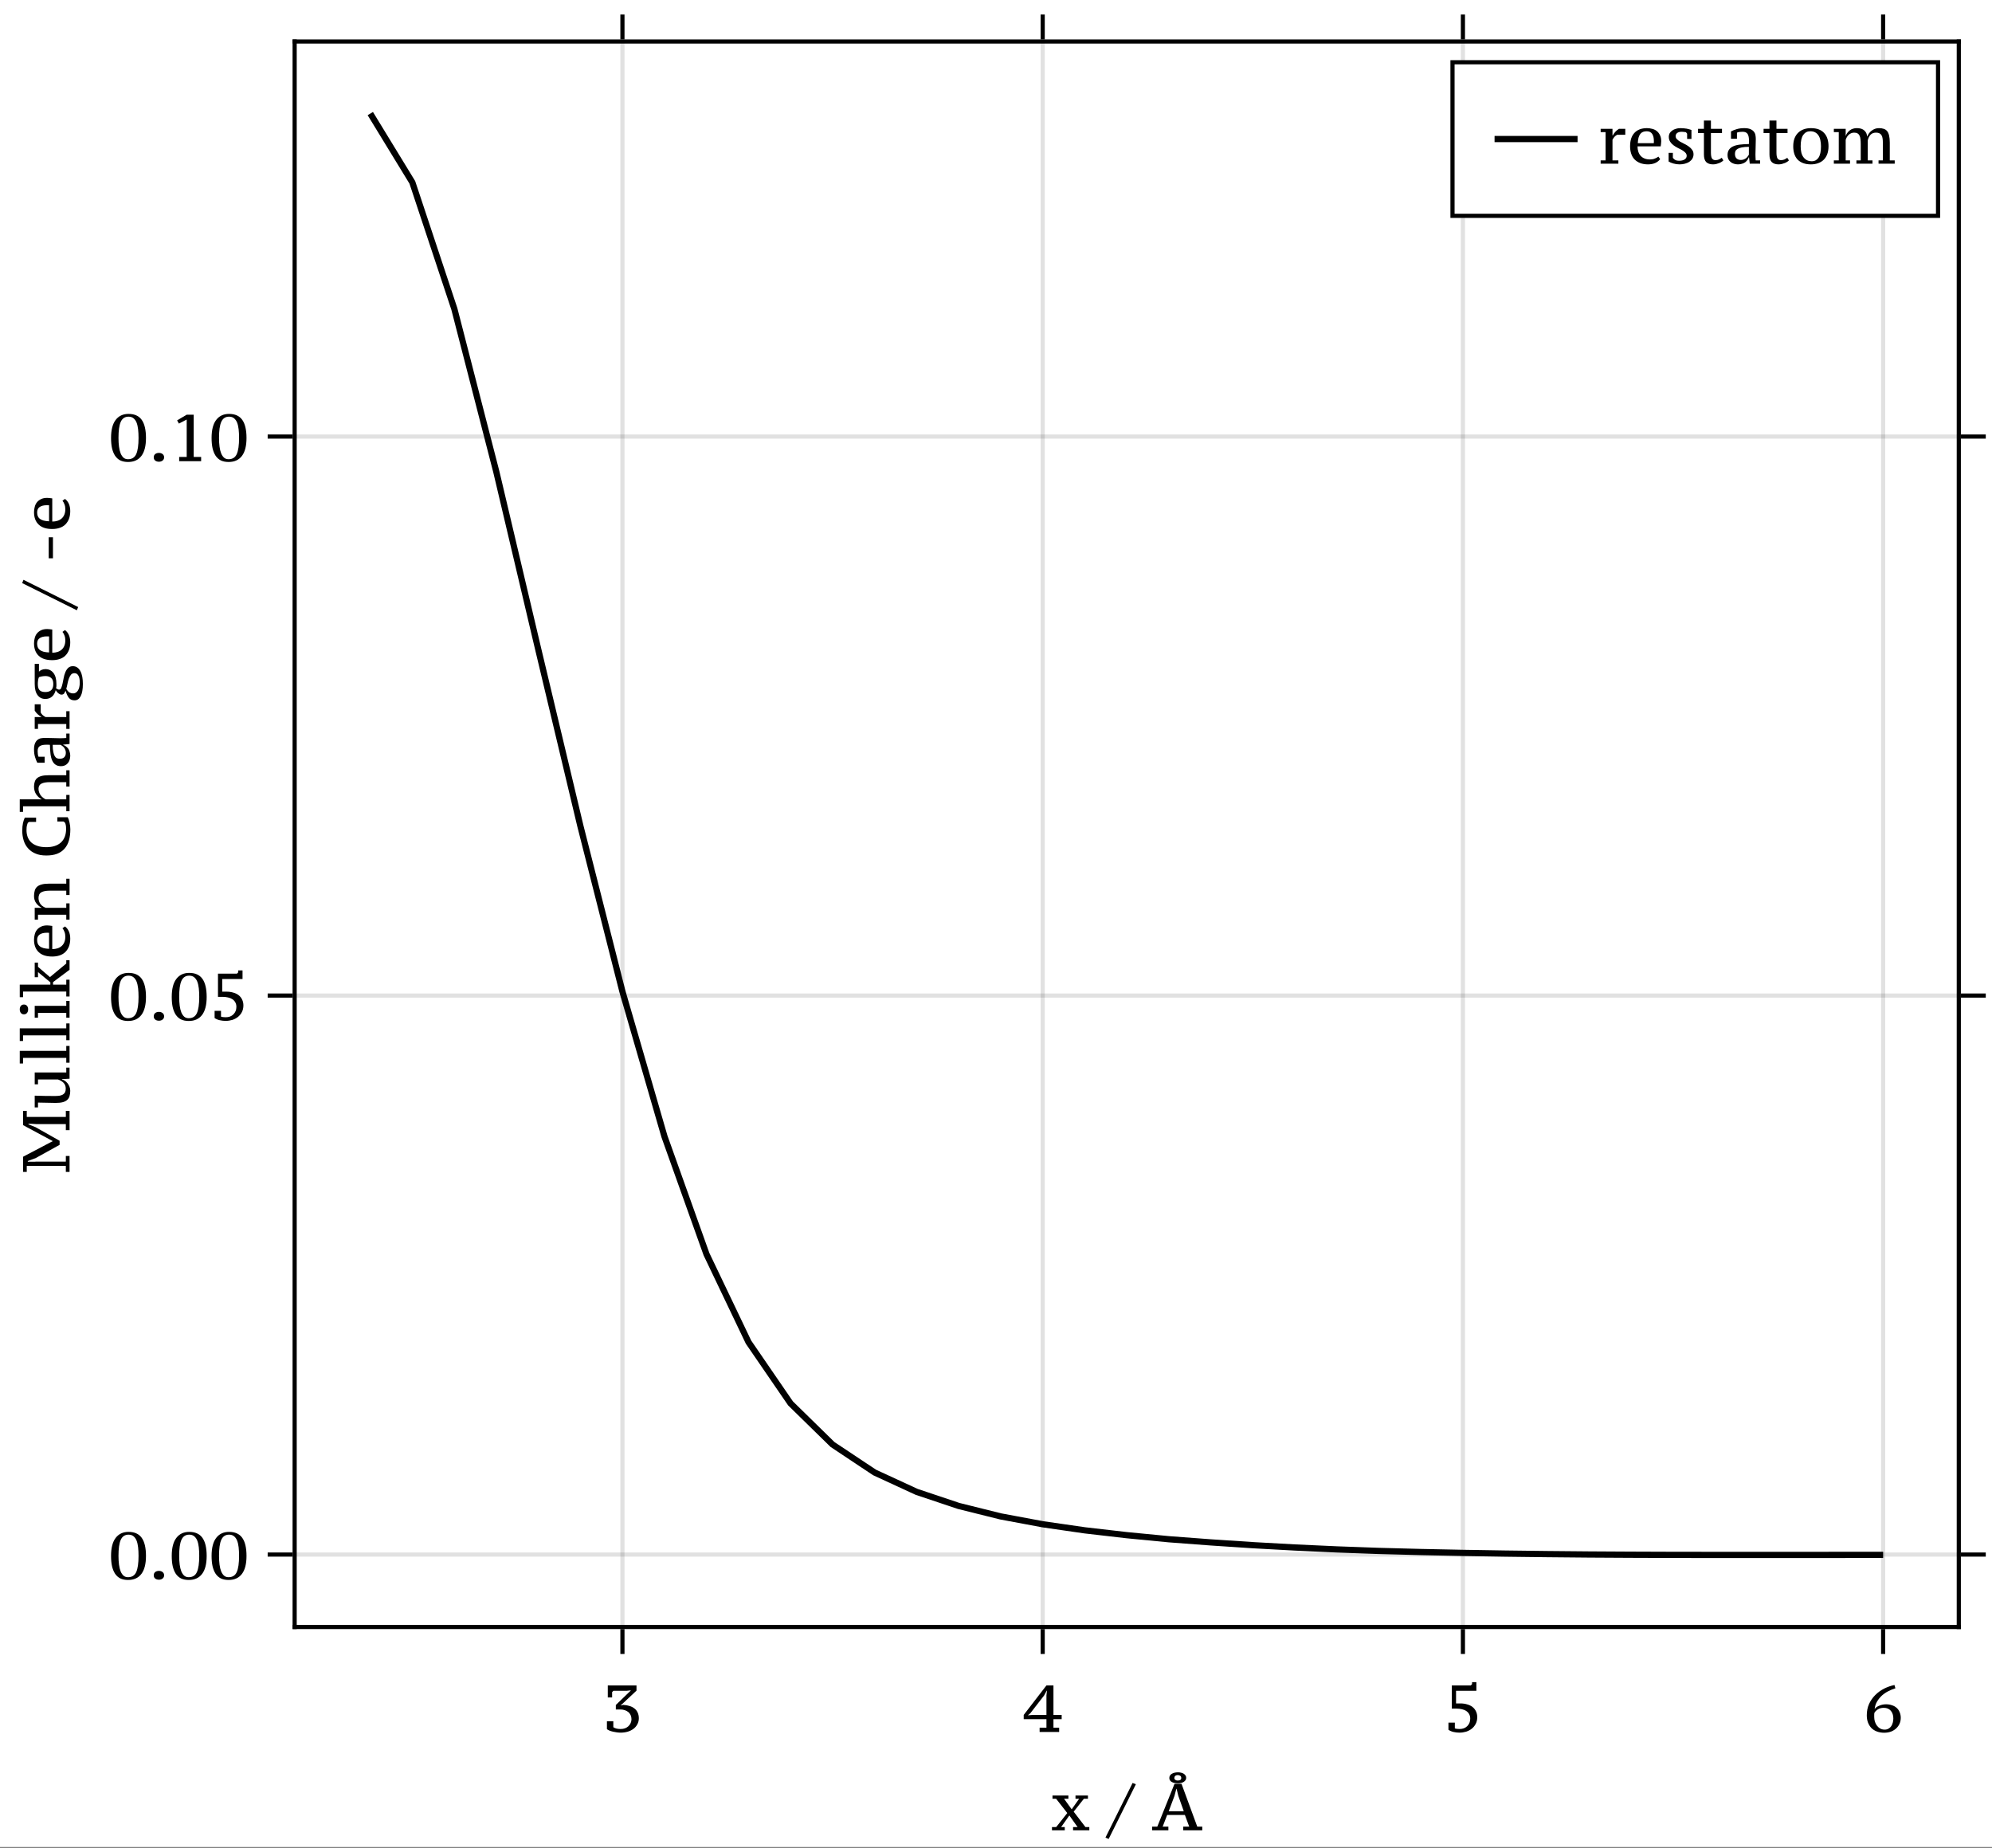 <?xml version="1.0" encoding="UTF-8"?>
<svg xmlns="http://www.w3.org/2000/svg" xmlns:xlink="http://www.w3.org/1999/xlink" width="360" height="334" viewBox="0 0 360 334">
<rect x="0" y="0" width="360" height="334" fill="#808080" stroke="none"/>
<defs>
<g>
<g id="glyph-0-0-0pc4hmPD">
<path d="M 4.062 -3.375 L 6.188 -0.594 L 6.891 -0.594 L 6.891 0 L 3.953 0 L 3.953 -0.594 L 4.766 -0.594 L 3.281 -2.688 L 1.797 -0.594 L 2.453 -0.594 L 2.453 0 L 0.141 0 L 0.141 -0.594 L 0.906 -0.594 L 2.906 -3.125 L 0.891 -5.703 L 0.234 -5.703 L 0.234 -6.297 L 3.109 -6.297 L 3.109 -5.703 L 2.328 -5.703 L 3.703 -3.797 L 5.047 -5.703 L 4.391 -5.703 L 4.391 -6.297 L 6.641 -6.297 L 6.641 -5.703 L 5.906 -5.703 Z M 4.062 -3.375 "/>
</g>
<g id="glyph-1-0-0pc4hmPD">
</g>
<g id="glyph-1-1-0pc4hmPD">
<path d="M 3.25 -0.531 C 3.551 -0.531 3.82 -0.57 4.062 -0.656 C 4.301 -0.75 4.504 -0.875 4.672 -1.031 C 4.848 -1.195 4.984 -1.383 5.078 -1.594 C 5.18 -1.812 5.234 -2.047 5.234 -2.297 C 5.234 -2.578 5.18 -2.828 5.078 -3.047 C 4.973 -3.273 4.828 -3.461 4.641 -3.609 C 4.461 -3.754 4.254 -3.863 4.016 -3.938 C 3.773 -4.02 3.52 -4.062 3.25 -4.062 L 2.406 -4.062 L 2.406 -4.875 L 5.094 -7.469 L 5.094 -7.516 L 4.375 -7.438 L 1.969 -7.438 L 1.734 -7.203 L 1.734 -6.234 L 0.953 -6.234 L 0.953 -8.406 L 6.141 -8.406 L 6.141 -7.469 L 3.891 -5.359 C 3.797 -5.266 3.703 -5.176 3.609 -5.094 C 3.535 -5.031 3.469 -4.973 3.406 -4.922 C 3.352 -4.867 3.316 -4.836 3.297 -4.828 L 3.297 -4.797 C 3.305 -4.797 3.332 -4.801 3.375 -4.812 C 3.426 -4.82 3.484 -4.832 3.547 -4.844 C 3.609 -4.863 3.676 -4.879 3.75 -4.891 C 4.176 -4.867 4.562 -4.801 4.906 -4.688 C 5.25 -4.582 5.547 -4.426 5.797 -4.219 C 6.047 -4.02 6.234 -3.773 6.359 -3.484 C 6.492 -3.191 6.562 -2.852 6.562 -2.469 C 6.562 -2.07 6.473 -1.711 6.297 -1.391 C 6.129 -1.066 5.895 -0.789 5.594 -0.562 C 5.301 -0.344 4.953 -0.172 4.547 -0.047 C 4.148 0.066 3.727 0.125 3.281 0.125 C 3.07 0.125 2.848 0.109 2.609 0.078 C 2.367 0.047 2.133 0.004 1.906 -0.047 C 1.688 -0.098 1.477 -0.16 1.281 -0.234 C 1.094 -0.316 0.93 -0.406 0.797 -0.5 L 0.797 -1.922 L 1.953 -1.922 L 1.953 -0.859 C 2.066 -0.773 2.238 -0.695 2.469 -0.625 C 2.707 -0.562 2.969 -0.531 3.25 -0.531 Z M 3.25 -0.531 "/>
</g>
<g id="glyph-1-2-0pc4hmPD">
<path d="M 5.25 -9 L 6.031 -9 L 6.031 -7.438 L 2.359 -7.438 L 2.359 -5.156 L 3.125 -5.156 C 3.57 -5.156 3.984 -5.098 4.359 -4.984 C 4.742 -4.879 5.066 -4.723 5.328 -4.516 C 5.598 -4.305 5.805 -4.047 5.953 -3.734 C 6.109 -3.422 6.188 -3.066 6.188 -2.672 C 6.188 -2.211 6.094 -1.805 5.906 -1.453 C 5.727 -1.109 5.488 -0.816 5.188 -0.578 C 4.895 -0.348 4.555 -0.172 4.172 -0.047 C 3.785 0.066 3.383 0.125 2.969 0.125 C 2.602 0.125 2.242 0.082 1.891 0 C 1.547 -0.082 1.242 -0.211 0.984 -0.391 L 0.984 -1.688 L 2.141 -1.688 L 2.141 -0.641 C 2.223 -0.617 2.336 -0.594 2.484 -0.562 C 2.641 -0.539 2.801 -0.531 2.969 -0.531 C 3.258 -0.531 3.523 -0.57 3.766 -0.656 C 4.004 -0.75 4.207 -0.879 4.375 -1.047 C 4.551 -1.223 4.688 -1.422 4.781 -1.641 C 4.875 -1.867 4.922 -2.125 4.922 -2.406 C 4.922 -2.727 4.852 -3.004 4.719 -3.234 C 4.594 -3.461 4.414 -3.648 4.188 -3.797 C 3.969 -3.941 3.707 -4.047 3.406 -4.109 C 3.113 -4.18 2.797 -4.219 2.453 -4.219 L 1.594 -4.219 L 1.594 -8.406 L 5.016 -8.406 L 5.25 -8.641 Z M 5.25 -9 "/>
</g>
<g id="glyph-1-3-0pc4hmPD">
<path d="M 0.438 -4.203 C 0.438 -5.641 0.711 -6.723 1.266 -7.453 C 1.816 -8.18 2.594 -8.547 3.594 -8.547 C 4.676 -8.547 5.473 -8.188 5.984 -7.469 C 6.492 -6.75 6.75 -5.66 6.75 -4.203 C 6.75 -2.766 6.473 -1.68 5.922 -0.953 C 5.367 -0.223 4.566 0.141 3.516 0.141 C 2.961 0.141 2.492 0.043 2.109 -0.141 C 1.723 -0.336 1.406 -0.625 1.156 -1 C 0.914 -1.375 0.734 -1.828 0.609 -2.359 C 0.492 -2.898 0.438 -3.516 0.438 -4.203 Z M 1.781 -4.203 C 1.781 -3.629 1.812 -3.102 1.875 -2.625 C 1.938 -2.156 2.035 -1.75 2.172 -1.406 C 2.316 -1.07 2.492 -0.812 2.703 -0.625 C 2.922 -0.445 3.188 -0.359 3.5 -0.359 C 4.207 -0.359 4.703 -0.664 4.984 -1.281 C 5.266 -1.906 5.406 -2.879 5.406 -4.203 C 5.406 -4.773 5.379 -5.297 5.328 -5.766 C 5.273 -6.242 5.18 -6.648 5.047 -6.984 C 4.91 -7.316 4.723 -7.578 4.484 -7.766 C 4.254 -7.953 3.957 -8.047 3.594 -8.047 C 2.938 -8.047 2.469 -7.734 2.188 -7.109 C 1.914 -6.492 1.781 -5.523 1.781 -4.203 Z M 1.781 -4.203 "/>
</g>
<g id="glyph-1-4-0pc4hmPD">
<path d="M 0.953 -0.703 C 0.953 -0.941 1.035 -1.133 1.203 -1.281 C 1.379 -1.426 1.609 -1.5 1.891 -1.5 C 2.16 -1.5 2.383 -1.426 2.562 -1.281 C 2.738 -1.133 2.828 -0.941 2.828 -0.703 C 2.828 -0.461 2.738 -0.27 2.562 -0.125 C 2.383 0.02 2.16 0.094 1.891 0.094 C 1.609 0.094 1.379 0.02 1.203 -0.125 C 1.035 -0.27 0.953 -0.461 0.953 -0.703 Z M 0.953 -0.703 "/>
</g>
<g id="glyph-2-0-0pc4hmPD">
<path d="M 4.391 -8.562 L 4.984 -8.328 L 0.062 1.562 L -0.516 1.312 Z M 4.391 -8.562 "/>
</g>
<g id="glyph-2-1-0pc4hmPD">
<path d="M 6.578 0 L 3.047 0 L 3.047 -0.766 L 4.281 -0.766 L 4.281 -2.312 L 0.172 -2.312 L 0.172 -3.078 L 4.281 -8.406 L 5.547 -8.406 L 5.547 -3.078 L 7.031 -3.078 L 7.031 -2.312 L 5.547 -2.312 L 5.547 -0.766 L 6.578 -0.766 Z M 4.281 -6.594 L 4.375 -7.453 L 4.328 -7.453 L 3.859 -6.594 L 1.375 -3.391 L 0.922 -3 L 1.781 -3.078 L 4.281 -3.078 Z M 4.281 -6.594 "/>
</g>
<g id="glyph-3-0-0pc4hmPD">
</g>
<g id="glyph-3-1-0pc4hmPD">
<path d="M 2.938 0 L 0 0 L 0 -0.672 L 0.938 -0.672 L 4.047 -8.406 L 5.312 -8.406 L 8.156 -0.672 L 9.062 -0.672 L 9.062 0 L 5.625 0 L 5.625 -0.672 L 6.703 -0.672 L 5.922 -2.781 L 2.719 -2.781 L 1.906 -0.672 L 2.938 -0.672 Z M 3 -3.453 L 5.719 -3.453 L 4.734 -6.234 L 4.422 -7.5 L 4.375 -7.5 L 4.031 -6.203 Z M 3.109 -9.453 C 3.109 -9.785 3.258 -10.039 3.562 -10.219 C 3.863 -10.395 4.238 -10.484 4.688 -10.484 C 4.863 -10.484 5.035 -10.461 5.203 -10.422 C 5.379 -10.391 5.535 -10.332 5.672 -10.25 C 5.816 -10.164 5.93 -10.062 6.016 -9.938 C 6.109 -9.812 6.156 -9.66 6.156 -9.484 C 6.156 -9.328 6.113 -9.188 6.031 -9.062 C 5.957 -8.945 5.848 -8.844 5.703 -8.75 C 5.566 -8.664 5.406 -8.602 5.219 -8.562 C 5.039 -8.52 4.859 -8.5 4.672 -8.5 C 4.203 -8.5 3.82 -8.582 3.531 -8.75 C 3.25 -8.914 3.109 -9.148 3.109 -9.453 Z M 4.016 -9.453 C 4.016 -9.316 4.07 -9.207 4.188 -9.125 C 4.301 -9.039 4.438 -9 4.594 -9 C 4.832 -9 5.004 -9.035 5.109 -9.109 C 5.211 -9.191 5.266 -9.301 5.266 -9.438 C 5.266 -9.645 5.203 -9.785 5.078 -9.859 C 4.961 -9.941 4.816 -9.984 4.641 -9.984 C 4.43 -9.984 4.273 -9.93 4.172 -9.828 C 4.066 -9.734 4.016 -9.609 4.016 -9.453 Z M 4.016 -9.453 "/>
</g>
<g id="glyph-3-2-0pc4hmPD">
<path d="M 6.781 -2.547 C 6.781 -2.172 6.707 -1.816 6.562 -1.484 C 6.414 -1.16 6.211 -0.879 5.953 -0.641 C 5.691 -0.398 5.379 -0.207 5.016 -0.062 C 4.648 0.07 4.238 0.141 3.781 0.141 C 3.281 0.141 2.832 0.059 2.438 -0.094 C 2.039 -0.25 1.711 -0.461 1.453 -0.734 C 1.191 -1.016 0.988 -1.348 0.844 -1.734 C 0.707 -2.117 0.641 -2.539 0.641 -3 C 0.641 -3.75 0.773 -4.43 1.047 -5.047 C 1.328 -5.66 1.703 -6.203 2.172 -6.672 C 2.641 -7.141 3.172 -7.523 3.766 -7.828 C 4.367 -8.129 4.992 -8.348 5.641 -8.484 L 5.812 -7.891 C 5.395 -7.766 4.973 -7.594 4.547 -7.375 C 4.129 -7.164 3.742 -6.906 3.391 -6.594 C 3.047 -6.281 2.75 -5.914 2.5 -5.5 C 2.258 -5.094 2.113 -4.641 2.062 -4.141 C 2.133 -4.242 2.234 -4.348 2.359 -4.453 C 2.492 -4.555 2.648 -4.645 2.828 -4.719 C 3.004 -4.801 3.203 -4.867 3.422 -4.922 C 3.641 -4.973 3.875 -5 4.125 -5 C 4.508 -5 4.863 -4.941 5.188 -4.828 C 5.52 -4.723 5.801 -4.566 6.031 -4.359 C 6.27 -4.148 6.453 -3.891 6.578 -3.578 C 6.711 -3.273 6.781 -2.93 6.781 -2.547 Z M 5.438 -2.438 C 5.438 -3.008 5.285 -3.473 4.984 -3.828 C 4.68 -4.18 4.258 -4.359 3.719 -4.359 C 3.289 -4.359 2.93 -4.266 2.641 -4.078 C 2.359 -3.891 2.148 -3.68 2.016 -3.453 C 1.992 -3.336 1.984 -3.203 1.984 -3.047 C 1.984 -2.898 1.984 -2.785 1.984 -2.703 C 1.984 -2.441 2.02 -2.176 2.094 -1.906 C 2.176 -1.645 2.289 -1.406 2.438 -1.188 C 2.594 -0.969 2.789 -0.785 3.031 -0.641 C 3.27 -0.492 3.547 -0.422 3.859 -0.422 C 4.129 -0.422 4.363 -0.477 4.562 -0.594 C 4.77 -0.707 4.938 -0.859 5.062 -1.047 C 5.188 -1.242 5.281 -1.461 5.344 -1.703 C 5.406 -1.941 5.438 -2.188 5.438 -2.438 Z M 5.438 -2.438 "/>
</g>
<g id="glyph-4-0-0pc4hmPD">
<path d="M -7.734 -0.391 L -8.406 -0.391 L -8.406 -3.125 L -3.031 -5.953 L -8.406 -8.844 L -8.406 -11.422 L -7.734 -11.422 L -7.734 -10.328 L -0.672 -10.328 L -0.672 -11.422 L 0 -11.422 L 0 -7.938 L -0.672 -7.938 L -0.672 -9.031 L -6.031 -9.031 C -6.062 -9.039 -6.148 -9.047 -6.297 -9.047 C -6.453 -9.055 -6.613 -9.066 -6.781 -9.078 C -6.977 -9.078 -7.191 -9.082 -7.422 -9.094 L -7.422 -8.984 L -6.141 -8.469 L -1.797 -6.016 L -1.797 -5.281 L -6.141 -2.875 L -7.547 -2.359 L -7.547 -2.234 L -6.797 -2.234 C -6.617 -2.234 -6.445 -2.234 -6.281 -2.234 C -6.113 -2.242 -6.031 -2.25 -6.031 -2.25 L -0.672 -2.25 L -0.672 -3.266 L 0 -3.266 L 0 -0.391 L -0.672 -0.391 L -0.672 -1.469 L -7.734 -1.469 Z M -7.734 -0.391 "/>
</g>
<g id="glyph-5-0-0pc4hmPD">
<path d="M -2.5 -1.047 C -3.02 -1.047 -3.555 -1.055 -4.109 -1.078 C -4.66 -1.098 -5.191 -1.109 -5.703 -1.109 L -5.703 -0.234 L -6.297 -0.234 L -6.297 -2.359 C -5.672 -2.348 -5.07 -2.332 -4.5 -2.312 C -3.926 -2.301 -3.332 -2.297 -2.719 -2.297 C -2.395 -2.297 -2.102 -2.312 -1.844 -2.344 C -1.594 -2.383 -1.379 -2.457 -1.203 -2.562 C -1.035 -2.664 -0.906 -2.801 -0.812 -2.969 C -0.727 -3.145 -0.688 -3.367 -0.688 -3.641 C -0.688 -4.047 -0.812 -4.383 -1.062 -4.656 C -1.32 -4.926 -1.664 -5.133 -2.094 -5.281 L -5.703 -5.281 L -5.703 -4.406 L -6.297 -4.406 L -6.297 -6.547 L -0.594 -6.547 L -0.594 -7.422 L 0 -7.422 L 0 -5.422 L -1.375 -5.344 L -1.375 -5.281 C -1.195 -5.238 -1.02 -5.16 -0.844 -5.047 C -0.676 -4.93 -0.52 -4.785 -0.375 -4.609 C -0.227 -4.43 -0.109 -4.223 -0.016 -3.984 C 0.078 -3.754 0.125 -3.504 0.125 -3.234 C 0.125 -2.879 0.082 -2.566 0 -2.297 C -0.07 -2.023 -0.207 -1.797 -0.406 -1.609 C -0.602 -1.422 -0.867 -1.281 -1.203 -1.188 C -1.547 -1.094 -1.977 -1.047 -2.5 -1.047 Z M -2.5 -1.047 "/>
</g>
<g id="glyph-6-0-0pc4hmPD">
<path d="M 0 -3.578 L 0 -0.547 L -0.594 -0.547 L -0.594 -1.422 L -8.406 -1.422 L -8.406 -0.406 L -9 -0.406 L -9 -2.688 L -0.594 -2.688 L -0.594 -3.578 Z M 0 -3.578 "/>
</g>
<g id="glyph-6-1-0pc4hmPD">
<path d="M 0 -3.578 L 0 -0.547 L -0.594 -0.547 L -0.594 -1.422 L -5.703 -1.422 L -5.703 -0.547 L -6.297 -0.547 L -6.297 -2.688 L -0.594 -2.688 L -0.594 -3.578 Z M -8.25 -1.156 C -8.477 -1.156 -8.66 -1.238 -8.797 -1.406 C -8.93 -1.57 -9 -1.785 -9 -2.047 C -9 -2.316 -8.93 -2.531 -8.797 -2.688 C -8.66 -2.844 -8.477 -2.922 -8.25 -2.922 C -8.008 -2.922 -7.82 -2.844 -7.688 -2.688 C -7.551 -2.531 -7.484 -2.316 -7.484 -2.047 C -7.484 -1.785 -7.551 -1.57 -7.688 -1.406 C -7.82 -1.238 -8.008 -1.156 -8.25 -1.156 Z M -8.25 -1.156 "/>
</g>
<g id="glyph-6-2-0pc4hmPD">
<path d="M -6.297 -3.797 L -6.297 -6.438 L -5.703 -6.438 L -5.703 -5.672 L -3.547 -3.812 L -0.594 -6.266 L -0.594 -6.859 L 0 -6.859 L 0 -5.141 L -2.984 -2.906 L -2.984 -2.453 L -0.594 -2.453 L -0.594 -3.344 L 0 -3.344 L 0 -0.312 L -0.594 -0.312 L -0.594 -1.203 L -8.406 -1.203 L -8.406 -0.188 L -9 -0.188 L -9 -2.453 L -3.469 -2.453 L -3.469 -2.875 L -5.703 -4.719 L -5.703 -3.797 Z M -6.297 -3.797 "/>
</g>
<g id="glyph-7-0-0pc4hmPD">
<path d="M 0 -3.578 L 0 -0.547 L -0.594 -0.547 L -0.594 -1.422 L -8.406 -1.422 L -8.406 -0.406 L -9 -0.406 L -9 -2.688 L -0.594 -2.688 L -0.594 -3.578 Z M 0 -3.578 "/>
</g>
<g id="glyph-8-0-0pc4hmPD">
<path d="M -0.828 -5.984 C -0.535 -5.773 -0.301 -5.477 -0.125 -5.094 C 0.039 -4.719 0.125 -4.281 0.125 -3.781 C 0.125 -3.25 0.043 -2.781 -0.109 -2.375 C -0.266 -1.977 -0.484 -1.641 -0.766 -1.359 C -1.047 -1.086 -1.391 -0.883 -1.797 -0.75 C -2.203 -0.613 -2.648 -0.547 -3.141 -0.547 C -4.211 -0.547 -5.023 -0.812 -5.578 -1.344 C -6.141 -1.875 -6.422 -2.625 -6.422 -3.594 C -6.422 -3.914 -6.379 -4.227 -6.297 -4.531 C -6.223 -4.844 -6.094 -5.117 -5.906 -5.359 C -5.719 -5.598 -5.473 -5.789 -5.172 -5.938 C -4.867 -6.094 -4.492 -6.172 -4.047 -6.172 C -3.91 -6.172 -3.766 -6.16 -3.609 -6.141 C -3.461 -6.129 -3.301 -6.109 -3.125 -6.078 L -3.125 -1.891 C -2.781 -1.891 -2.461 -1.938 -2.172 -2.031 C -1.879 -2.125 -1.629 -2.266 -1.422 -2.453 C -1.211 -2.641 -1.051 -2.875 -0.938 -3.156 C -0.82 -3.438 -0.766 -3.77 -0.766 -4.156 C -0.766 -4.469 -0.816 -4.754 -0.922 -5.016 C -1.023 -5.285 -1.145 -5.5 -1.281 -5.656 Z M -5.859 -3.547 C -5.859 -3.305 -5.82 -3.086 -5.75 -2.891 C -5.676 -2.703 -5.555 -2.539 -5.391 -2.406 C -5.223 -2.27 -5 -2.16 -4.719 -2.078 C -4.445 -2.004 -4.109 -1.957 -3.703 -1.938 L -3.703 -4.828 C -3.766 -4.836 -3.832 -4.844 -3.906 -4.844 C -3.988 -4.844 -4.062 -4.844 -4.125 -4.844 C -4.656 -4.844 -5.078 -4.738 -5.391 -4.531 C -5.703 -4.32 -5.859 -3.992 -5.859 -3.547 Z M -5.859 -3.547 "/>
</g>
<g id="glyph-8-1-0pc4hmPD">
</g>
<g id="glyph-8-2-0pc4hmPD">
<path d="M -2.203 -6.828 L -2.203 -7.594 L -0.328 -7.594 C -0.191 -7.344 -0.082 -7.016 0 -6.609 C 0.094 -6.203 0.141 -5.801 0.141 -5.406 C 0.141 -4.664 0.055 -4.004 -0.109 -3.422 C -0.273 -2.836 -0.535 -2.344 -0.891 -1.938 C -1.242 -1.531 -1.691 -1.219 -2.234 -1 C -2.785 -0.789 -3.441 -0.688 -4.203 -0.688 C -4.984 -0.688 -5.645 -0.805 -6.188 -1.047 C -6.738 -1.285 -7.188 -1.609 -7.531 -2.016 C -7.883 -2.422 -8.141 -2.891 -8.297 -3.422 C -8.461 -3.961 -8.547 -4.531 -8.547 -5.125 C -8.547 -5.414 -8.535 -5.676 -8.516 -5.906 C -8.492 -6.133 -8.461 -6.344 -8.422 -6.531 C -8.379 -6.719 -8.332 -6.891 -8.281 -7.047 C -8.227 -7.211 -8.164 -7.375 -8.094 -7.531 L -6.047 -7.531 L -6.047 -6.75 L -7.312 -6.75 L -7.547 -6.594 C -7.586 -6.5 -7.633 -6.359 -7.688 -6.172 C -7.75 -5.984 -7.781 -5.68 -7.781 -5.266 C -7.781 -4.836 -7.711 -4.43 -7.578 -4.047 C -7.441 -3.672 -7.227 -3.344 -6.938 -3.062 C -6.645 -2.789 -6.27 -2.578 -5.812 -2.422 C -5.363 -2.266 -4.828 -2.188 -4.203 -2.188 C -3.055 -2.188 -2.172 -2.473 -1.547 -3.047 C -0.93 -3.629 -0.625 -4.445 -0.625 -5.5 C -0.625 -5.781 -0.645 -6.02 -0.688 -6.219 C -0.727 -6.414 -0.785 -6.562 -0.859 -6.656 L -1.094 -6.828 Z M -2.203 -6.828 "/>
</g>
<g id="glyph-8-3-0pc4hmPD">
<path d="M 0 -7.703 L 0 -4.766 L -0.594 -4.766 L -0.594 -5.562 L -3.547 -5.562 C -4.211 -5.562 -4.723 -5.473 -5.078 -5.297 C -5.43 -5.117 -5.609 -4.805 -5.609 -4.359 C -5.609 -4.117 -5.566 -3.895 -5.484 -3.688 C -5.41 -3.477 -5.305 -3.289 -5.172 -3.125 C -5.047 -2.969 -4.906 -2.832 -4.75 -2.719 C -4.602 -2.602 -4.453 -2.516 -4.297 -2.453 L -0.594 -2.453 L -0.594 -3.25 L 0 -3.25 L 0 -0.312 L -0.594 -0.312 L -0.594 -1.203 L -8.406 -1.203 L -8.406 -0.188 L -9 -0.188 L -9 -2.453 L -5.031 -2.453 L -5.031 -2.469 C -5.414 -2.656 -5.742 -2.945 -6.016 -3.344 C -6.285 -3.738 -6.422 -4.211 -6.422 -4.766 C -6.422 -5.078 -6.379 -5.359 -6.297 -5.609 C -6.223 -5.867 -6.086 -6.086 -5.891 -6.266 C -5.691 -6.441 -5.422 -6.578 -5.078 -6.672 C -4.742 -6.766 -4.316 -6.812 -3.797 -6.812 L -0.594 -6.812 L -0.594 -7.703 Z M 0 -7.703 "/>
</g>
<g id="glyph-8-4-0pc4hmPD">
<path d="M -5.219 -3.406 C -5.125 -3.219 -5.008 -3.062 -4.875 -2.938 C -4.75 -2.82 -4.566 -2.695 -4.328 -2.562 L -0.594 -2.562 L -0.594 -3.625 L 0 -3.625 L 0 -0.422 L -0.594 -0.422 L -0.594 -1.312 L -5.703 -1.312 L -5.703 -0.422 L -6.297 -0.422 L -6.297 -2.562 L -5.094 -2.562 L -5.094 -2.609 C -5.352 -2.742 -5.582 -2.906 -5.781 -3.094 C -5.977 -3.281 -6.148 -3.488 -6.297 -3.719 L -6.297 -4.875 L -5.219 -4.875 Z M -5.219 -3.406 "/>
</g>
<g id="glyph-8-5-0pc4hmPD">
<path d="M -6.297 -6.984 L -5.531 -6.984 L -5.531 -5.578 C -5.414 -5.691 -5.258 -5.797 -5.062 -5.891 C -4.863 -5.984 -4.625 -6.031 -4.344 -6.031 C -3.75 -6.031 -3.27 -5.797 -2.906 -5.328 C -2.551 -4.867 -2.375 -4.207 -2.375 -3.344 C -2.375 -3.176 -2.375 -3.035 -2.375 -2.922 C -2.383 -2.816 -2.406 -2.695 -2.438 -2.562 C -2.352 -2.531 -2.266 -2.484 -2.172 -2.422 C -2.086 -2.359 -1.992 -2.328 -1.891 -2.328 C -1.711 -2.328 -1.582 -2.43 -1.5 -2.641 C -1.414 -2.848 -1.336 -3.109 -1.266 -3.422 C -1.203 -3.734 -1.133 -4.07 -1.062 -4.438 C -1 -4.801 -0.898 -5.141 -0.766 -5.453 C -0.641 -5.773 -0.469 -6.039 -0.25 -6.25 C -0.031 -6.457 0.25 -6.562 0.594 -6.562 C 0.906 -6.562 1.172 -6.484 1.391 -6.328 C 1.617 -6.172 1.805 -5.953 1.953 -5.672 C 2.109 -5.391 2.223 -5.051 2.297 -4.656 C 2.367 -4.258 2.406 -3.832 2.406 -3.375 C 2.406 -2.375 2.27 -1.625 2 -1.125 C 1.738 -0.633 1.375 -0.391 0.906 -0.391 C 0.457 -0.391 0.113 -0.539 -0.125 -0.844 C -0.363 -1.145 -0.562 -1.57 -0.719 -2.125 C -0.812 -1.914 -0.906 -1.742 -1 -1.609 C -1.102 -1.484 -1.258 -1.422 -1.469 -1.422 C -1.57 -1.422 -1.672 -1.445 -1.766 -1.5 C -1.867 -1.551 -1.969 -1.613 -2.062 -1.688 C -2.156 -1.77 -2.238 -1.859 -2.312 -1.953 C -2.383 -2.047 -2.445 -2.141 -2.5 -2.234 C -2.633 -1.723 -2.863 -1.328 -3.188 -1.047 C -3.52 -0.773 -3.914 -0.641 -4.375 -0.641 C -4.957 -0.641 -5.422 -0.863 -5.766 -1.312 C -6.117 -1.77 -6.297 -2.445 -6.297 -3.344 Z M 0.891 -5.297 C 0.617 -5.297 0.406 -5.203 0.25 -5.016 C 0.102 -4.828 -0.02 -4.594 -0.125 -4.312 C -0.227 -4.031 -0.312 -3.723 -0.375 -3.391 C -0.438 -3.066 -0.508 -2.758 -0.594 -2.469 C -0.395 -2.133 -0.195 -1.91 0 -1.797 C 0.207 -1.691 0.426 -1.641 0.656 -1.641 C 0.988 -1.641 1.27 -1.805 1.5 -2.141 C 1.727 -2.484 1.844 -2.973 1.844 -3.609 C 1.844 -3.941 1.816 -4.211 1.766 -4.422 C 1.711 -4.641 1.641 -4.812 1.547 -4.938 C 1.461 -5.07 1.363 -5.164 1.25 -5.219 C 1.133 -5.27 1.016 -5.297 0.891 -5.297 Z M -4.375 -1.891 C -4.164 -1.891 -3.973 -1.914 -3.797 -1.969 C -3.617 -2.02 -3.469 -2.098 -3.344 -2.203 C -3.219 -2.305 -3.117 -2.453 -3.047 -2.641 C -2.973 -2.828 -2.938 -3.062 -2.938 -3.344 C -2.938 -3.852 -3.066 -4.219 -3.328 -4.438 C -3.586 -4.664 -3.938 -4.781 -4.375 -4.781 C -4.539 -4.781 -4.676 -4.77 -4.781 -4.75 C -4.895 -4.738 -4.992 -4.723 -5.078 -4.703 C -5.172 -4.691 -5.25 -4.672 -5.312 -4.641 C -5.383 -4.617 -5.457 -4.598 -5.531 -4.578 C -5.613 -4.391 -5.664 -4.191 -5.688 -3.984 C -5.719 -3.773 -5.734 -3.562 -5.734 -3.344 C -5.734 -2.789 -5.617 -2.41 -5.391 -2.203 C -5.172 -1.992 -4.832 -1.891 -4.375 -1.891 Z M -4.375 -1.891 "/>
</g>
<g id="glyph-9-0-0pc4hmPD">
<path d="M 0 -7.812 L 0 -4.875 L -0.594 -4.875 L -0.594 -5.656 L -3.609 -5.656 C -4.242 -5.656 -4.734 -5.562 -5.078 -5.375 C -5.43 -5.188 -5.609 -4.832 -5.609 -4.312 C -5.609 -4.094 -5.57 -3.891 -5.5 -3.703 C -5.438 -3.516 -5.344 -3.344 -5.219 -3.188 C -5.102 -3.039 -4.961 -2.914 -4.797 -2.812 C -4.641 -2.707 -4.473 -2.625 -4.297 -2.562 L -0.594 -2.562 L -0.594 -3.359 L 0 -3.359 L 0 -0.422 L -0.594 -0.422 L -0.594 -1.312 L -5.703 -1.312 L -5.703 -0.422 L -6.297 -0.422 L -6.297 -2.562 L -5.047 -2.562 L -5.047 -2.578 C -5.43 -2.766 -5.754 -3.035 -6.016 -3.391 C -6.285 -3.742 -6.422 -4.176 -6.422 -4.688 C -6.422 -5.039 -6.379 -5.359 -6.297 -5.641 C -6.223 -5.922 -6.086 -6.156 -5.891 -6.344 C -5.691 -6.531 -5.422 -6.672 -5.078 -6.766 C -4.742 -6.867 -4.316 -6.922 -3.797 -6.922 L -0.594 -6.922 L -0.594 -7.812 Z M 0 -7.812 "/>
</g>
<g id="glyph-9-1-0pc4hmPD">
<path d="M -8.562 -4.391 L -8.328 -4.984 L 1.562 -0.062 L 1.312 0.516 Z M -8.562 -4.391 "/>
</g>
<g id="glyph-9-2-0pc4hmPD">
<path d="M -0.828 -5.984 C -0.535 -5.773 -0.301 -5.477 -0.125 -5.094 C 0.039 -4.719 0.125 -4.281 0.125 -3.781 C 0.125 -3.25 0.043 -2.781 -0.109 -2.375 C -0.266 -1.977 -0.484 -1.641 -0.766 -1.359 C -1.047 -1.086 -1.391 -0.883 -1.797 -0.75 C -2.203 -0.613 -2.648 -0.547 -3.141 -0.547 C -4.211 -0.547 -5.023 -0.812 -5.578 -1.344 C -6.141 -1.875 -6.422 -2.625 -6.422 -3.594 C -6.422 -3.914 -6.379 -4.227 -6.297 -4.531 C -6.223 -4.844 -6.094 -5.117 -5.906 -5.359 C -5.719 -5.598 -5.473 -5.789 -5.172 -5.938 C -4.867 -6.094 -4.492 -6.172 -4.047 -6.172 C -3.91 -6.172 -3.766 -6.16 -3.609 -6.141 C -3.461 -6.129 -3.301 -6.109 -3.125 -6.078 L -3.125 -1.891 C -2.781 -1.891 -2.461 -1.938 -2.172 -2.031 C -1.879 -2.125 -1.629 -2.266 -1.422 -2.453 C -1.211 -2.641 -1.051 -2.875 -0.938 -3.156 C -0.82 -3.438 -0.766 -3.77 -0.766 -4.156 C -0.766 -4.469 -0.816 -4.754 -0.922 -5.016 C -1.023 -5.285 -1.145 -5.5 -1.281 -5.656 Z M -5.859 -3.547 C -5.859 -3.305 -5.82 -3.086 -5.75 -2.891 C -5.676 -2.703 -5.555 -2.539 -5.391 -2.406 C -5.223 -2.27 -5 -2.16 -4.719 -2.078 C -4.445 -2.004 -4.109 -1.957 -3.703 -1.938 L -3.703 -4.828 C -3.766 -4.836 -3.832 -4.844 -3.906 -4.844 C -3.988 -4.844 -4.062 -4.844 -4.125 -4.844 C -4.656 -4.844 -5.078 -4.738 -5.391 -4.531 C -5.703 -4.32 -5.859 -3.992 -5.859 -3.547 Z M -5.859 -3.547 "/>
</g>
<g id="glyph-10-0-0pc4hmPD">
<path d="M -1.672 -5.562 C -1.484 -5.562 -1.297 -5.566 -1.109 -5.578 C -0.922 -5.586 -0.75 -5.598 -0.594 -5.609 L -0.594 -6.406 L 0 -6.406 L 0 -4.531 L -1.141 -4.406 L -1.141 -4.344 C -0.984 -4.301 -0.828 -4.223 -0.672 -4.109 C -0.516 -4.004 -0.375 -3.867 -0.25 -3.703 C -0.133 -3.547 -0.047 -3.352 0.016 -3.125 C 0.086 -2.906 0.125 -2.66 0.125 -2.391 C 0.125 -2.117 0.082 -1.867 0 -1.641 C -0.07 -1.41 -0.18 -1.211 -0.328 -1.047 C -0.473 -0.879 -0.645 -0.75 -0.844 -0.656 C -1.051 -0.562 -1.281 -0.516 -1.531 -0.516 C -1.926 -0.516 -2.25 -0.598 -2.5 -0.766 C -2.758 -0.93 -2.961 -1.172 -3.109 -1.484 C -3.266 -1.805 -3.375 -2.207 -3.438 -2.688 C -3.5 -3.164 -3.535 -3.727 -3.547 -4.375 C -3.672 -4.383 -3.789 -4.391 -3.906 -4.391 C -4.02 -4.391 -4.133 -4.391 -4.25 -4.391 C -4.738 -4.391 -5.113 -4.305 -5.375 -4.141 C -5.633 -3.973 -5.766 -3.672 -5.766 -3.234 C -5.766 -3.078 -5.754 -2.906 -5.734 -2.719 C -5.723 -2.539 -5.68 -2.375 -5.609 -2.219 L -4.5 -2.219 L -4.5 -1.141 L -5.828 -1.141 C -5.984 -1.43 -6.117 -1.77 -6.234 -2.156 C -6.359 -2.551 -6.422 -3.016 -6.422 -3.547 C -6.422 -3.992 -6.363 -4.352 -6.25 -4.625 C -6.133 -4.906 -5.984 -5.117 -5.797 -5.266 C -5.609 -5.422 -5.395 -5.52 -5.156 -5.562 C -4.914 -5.602 -4.68 -5.625 -4.453 -5.625 C -3.953 -5.625 -3.469 -5.613 -3 -5.594 C -2.539 -5.57 -2.098 -5.562 -1.672 -5.562 Z M -0.672 -2.938 C -0.672 -3.133 -0.703 -3.305 -0.766 -3.453 C -0.828 -3.609 -0.898 -3.742 -0.984 -3.859 C -1.078 -3.973 -1.18 -4.07 -1.297 -4.156 C -1.41 -4.238 -1.52 -4.312 -1.625 -4.375 L -3.047 -4.375 C -3.047 -3.852 -3.008 -3.426 -2.938 -3.094 C -2.875 -2.77 -2.785 -2.516 -2.672 -2.328 C -2.566 -2.148 -2.438 -2.023 -2.281 -1.953 C -2.125 -1.891 -1.957 -1.859 -1.781 -1.859 C -1.414 -1.859 -1.141 -1.953 -0.953 -2.141 C -0.766 -2.336 -0.672 -2.602 -0.672 -2.938 Z M -0.672 -2.938 "/>
</g>
<g id="glyph-11-0-0pc4hmPD">
</g>
<g id="glyph-11-1-0pc4hmPD">
<path d="M -3.766 -0.953 L -3.766 -4.75 L -3 -4.75 L -3 -0.953 Z M -3.766 -0.953 "/>
</g>
<g id="glyph-12-0-0pc4hmPD">
<path d="M 0.438 -4.203 C 0.438 -5.641 0.711 -6.723 1.266 -7.453 C 1.816 -8.18 2.594 -8.547 3.594 -8.547 C 4.676 -8.547 5.473 -8.188 5.984 -7.469 C 6.492 -6.75 6.75 -5.66 6.75 -4.203 C 6.75 -2.766 6.473 -1.68 5.922 -0.953 C 5.367 -0.223 4.566 0.141 3.516 0.141 C 2.961 0.141 2.492 0.043 2.109 -0.141 C 1.723 -0.336 1.406 -0.625 1.156 -1 C 0.914 -1.375 0.734 -1.828 0.609 -2.359 C 0.492 -2.898 0.438 -3.516 0.438 -4.203 Z M 1.781 -4.203 C 1.781 -3.629 1.812 -3.102 1.875 -2.625 C 1.938 -2.156 2.035 -1.75 2.172 -1.406 C 2.316 -1.07 2.492 -0.812 2.703 -0.625 C 2.922 -0.445 3.188 -0.359 3.5 -0.359 C 4.207 -0.359 4.703 -0.664 4.984 -1.281 C 5.266 -1.906 5.406 -2.879 5.406 -4.203 C 5.406 -4.773 5.379 -5.297 5.328 -5.766 C 5.273 -6.242 5.18 -6.648 5.047 -6.984 C 4.91 -7.316 4.723 -7.578 4.484 -7.766 C 4.254 -7.953 3.957 -8.047 3.594 -8.047 C 2.938 -8.047 2.469 -7.734 2.188 -7.109 C 1.914 -6.492 1.781 -5.523 1.781 -4.203 Z M 1.781 -4.203 "/>
</g>
<g id="glyph-12-1-0pc4hmPD">
<path d="M 0.953 -0.703 C 0.953 -0.941 1.035 -1.133 1.203 -1.281 C 1.379 -1.426 1.609 -1.5 1.891 -1.5 C 2.16 -1.5 2.383 -1.426 2.562 -1.281 C 2.738 -1.133 2.828 -0.941 2.828 -0.703 C 2.828 -0.461 2.738 -0.27 2.562 -0.125 C 2.383 0.02 2.16 0.094 1.891 0.094 C 1.609 0.094 1.379 0.02 1.203 -0.125 C 1.035 -0.27 0.953 -0.461 0.953 -0.703 Z M 0.953 -0.703 "/>
</g>
<g id="glyph-12-2-0pc4hmPD">
<path d="M 5.25 -9 L 6.031 -9 L 6.031 -7.438 L 2.359 -7.438 L 2.359 -5.156 L 3.125 -5.156 C 3.57 -5.156 3.984 -5.098 4.359 -4.984 C 4.742 -4.879 5.066 -4.723 5.328 -4.516 C 5.598 -4.305 5.805 -4.047 5.953 -3.734 C 6.109 -3.422 6.188 -3.066 6.188 -2.672 C 6.188 -2.211 6.094 -1.805 5.906 -1.453 C 5.727 -1.109 5.488 -0.816 5.188 -0.578 C 4.895 -0.348 4.555 -0.172 4.172 -0.047 C 3.785 0.066 3.383 0.125 2.969 0.125 C 2.602 0.125 2.242 0.082 1.891 0 C 1.547 -0.082 1.242 -0.211 0.984 -0.391 L 0.984 -1.688 L 2.141 -1.688 L 2.141 -0.641 C 2.223 -0.617 2.336 -0.594 2.484 -0.562 C 2.641 -0.539 2.801 -0.531 2.969 -0.531 C 3.258 -0.531 3.523 -0.57 3.766 -0.656 C 4.004 -0.75 4.207 -0.879 4.375 -1.047 C 4.551 -1.223 4.688 -1.422 4.781 -1.641 C 4.875 -1.867 4.922 -2.125 4.922 -2.406 C 4.922 -2.727 4.852 -3.004 4.719 -3.234 C 4.594 -3.461 4.414 -3.648 4.188 -3.797 C 3.969 -3.941 3.707 -4.047 3.406 -4.109 C 3.113 -4.18 2.797 -4.219 2.453 -4.219 L 1.594 -4.219 L 1.594 -8.406 L 5.016 -8.406 L 5.25 -8.641 Z M 5.25 -9 "/>
</g>
<g id="glyph-13-0-0pc4hmPD">
<path d="M 0.438 -4.203 C 0.438 -5.641 0.711 -6.723 1.266 -7.453 C 1.816 -8.18 2.594 -8.547 3.594 -8.547 C 4.676 -8.547 5.473 -8.188 5.984 -7.469 C 6.492 -6.75 6.75 -5.66 6.75 -4.203 C 6.75 -2.766 6.473 -1.68 5.922 -0.953 C 5.367 -0.223 4.566 0.141 3.516 0.141 C 2.961 0.141 2.492 0.043 2.109 -0.141 C 1.723 -0.336 1.406 -0.625 1.156 -1 C 0.914 -1.375 0.734 -1.828 0.609 -2.359 C 0.492 -2.898 0.438 -3.516 0.438 -4.203 Z M 1.781 -4.203 C 1.781 -3.629 1.812 -3.102 1.875 -2.625 C 1.938 -2.156 2.035 -1.75 2.172 -1.406 C 2.316 -1.07 2.492 -0.812 2.703 -0.625 C 2.922 -0.445 3.188 -0.359 3.5 -0.359 C 4.207 -0.359 4.703 -0.664 4.984 -1.281 C 5.266 -1.906 5.406 -2.879 5.406 -4.203 C 5.406 -4.773 5.379 -5.297 5.328 -5.766 C 5.273 -6.242 5.18 -6.648 5.047 -6.984 C 4.91 -7.316 4.723 -7.578 4.484 -7.766 C 4.254 -7.953 3.957 -8.047 3.594 -8.047 C 2.938 -8.047 2.469 -7.734 2.188 -7.109 C 1.914 -6.492 1.781 -5.523 1.781 -4.203 Z M 1.781 -4.203 "/>
</g>
<g id="glyph-13-1-0pc4hmPD">
<path d="M 0.953 -0.703 C 0.953 -0.941 1.035 -1.133 1.203 -1.281 C 1.379 -1.426 1.609 -1.5 1.891 -1.5 C 2.16 -1.5 2.383 -1.426 2.562 -1.281 C 2.738 -1.133 2.828 -0.941 2.828 -0.703 C 2.828 -0.461 2.738 -0.27 2.562 -0.125 C 2.383 0.02 2.16 0.094 1.891 0.094 C 1.609 0.094 1.379 0.02 1.203 -0.125 C 1.035 -0.27 0.953 -0.461 0.953 -0.703 Z M 0.953 -0.703 "/>
</g>
<g id="glyph-13-2-0pc4hmPD">
<path d="M 5.75 0 L 1.781 0 L 1.781 -0.766 L 3.141 -0.766 L 3.141 -7.531 L 1.734 -6.797 L 1.406 -7.375 L 3.141 -8.406 L 4.406 -8.406 L 4.406 -0.766 L 5.75 -0.766 Z M 5.75 0 "/>
</g>
<g id="glyph-14-0-0pc4hmPD">
<path d="M 3.406 -5.219 C 3.219 -5.125 3.062 -5.008 2.938 -4.875 C 2.82 -4.75 2.695 -4.566 2.562 -4.328 L 2.562 -0.594 L 3.625 -0.594 L 3.625 0 L 0.422 0 L 0.422 -0.594 L 1.312 -0.594 L 1.312 -5.703 L 0.422 -5.703 L 0.422 -6.297 L 2.562 -6.297 L 2.562 -5.094 L 2.609 -5.094 C 2.742 -5.352 2.906 -5.582 3.094 -5.781 C 3.281 -5.977 3.488 -6.148 3.719 -6.297 L 4.875 -6.297 L 4.875 -5.219 Z M 3.406 -5.219 "/>
</g>
<g id="glyph-14-1-0pc4hmPD">
<path d="M 5.984 -0.828 C 5.773 -0.535 5.477 -0.301 5.094 -0.125 C 4.719 0.039 4.281 0.125 3.781 0.125 C 3.25 0.125 2.781 0.043 2.375 -0.109 C 1.977 -0.266 1.641 -0.484 1.359 -0.766 C 1.086 -1.047 0.883 -1.391 0.75 -1.797 C 0.613 -2.203 0.547 -2.648 0.547 -3.141 C 0.547 -4.211 0.812 -5.023 1.344 -5.578 C 1.875 -6.141 2.625 -6.422 3.594 -6.422 C 3.914 -6.422 4.227 -6.379 4.531 -6.297 C 4.844 -6.223 5.117 -6.094 5.359 -5.906 C 5.598 -5.719 5.789 -5.473 5.938 -5.172 C 6.094 -4.867 6.172 -4.492 6.172 -4.047 C 6.172 -3.91 6.16 -3.766 6.141 -3.609 C 6.129 -3.461 6.109 -3.301 6.078 -3.125 L 1.891 -3.125 C 1.891 -2.781 1.938 -2.461 2.031 -2.172 C 2.125 -1.879 2.266 -1.629 2.453 -1.422 C 2.641 -1.211 2.875 -1.051 3.156 -0.938 C 3.438 -0.82 3.77 -0.766 4.156 -0.766 C 4.469 -0.766 4.754 -0.816 5.016 -0.922 C 5.285 -1.023 5.5 -1.145 5.656 -1.281 Z M 3.547 -5.859 C 3.305 -5.859 3.086 -5.82 2.891 -5.75 C 2.703 -5.676 2.539 -5.555 2.406 -5.391 C 2.27 -5.223 2.16 -5 2.078 -4.719 C 2.004 -4.445 1.957 -4.109 1.938 -3.703 L 4.828 -3.703 C 4.836 -3.766 4.844 -3.832 4.844 -3.906 C 4.844 -3.988 4.844 -4.062 4.844 -4.125 C 4.844 -4.656 4.738 -5.078 4.531 -5.391 C 4.32 -5.703 3.992 -5.859 3.547 -5.859 Z M 3.547 -5.859 "/>
</g>
<g id="glyph-14-2-0pc4hmPD">
<path d="M 0.547 -3.141 C 0.547 -3.672 0.617 -4.141 0.766 -4.547 C 0.922 -4.953 1.133 -5.289 1.406 -5.562 C 1.688 -5.844 2.023 -6.055 2.422 -6.203 C 2.816 -6.348 3.254 -6.422 3.734 -6.422 C 4.297 -6.422 4.773 -6.344 5.172 -6.188 C 5.578 -6.031 5.906 -5.805 6.156 -5.516 C 6.414 -5.234 6.609 -4.891 6.734 -4.484 C 6.859 -4.086 6.922 -3.641 6.922 -3.141 C 6.922 -2.617 6.848 -2.156 6.703 -1.75 C 6.555 -1.344 6.344 -1 6.062 -0.719 C 5.789 -0.445 5.457 -0.238 5.062 -0.094 C 4.664 0.051 4.223 0.125 3.734 0.125 C 3.191 0.125 2.719 0.043 2.312 -0.109 C 1.914 -0.266 1.582 -0.484 1.312 -0.766 C 1.051 -1.055 0.859 -1.398 0.734 -1.797 C 0.609 -2.203 0.547 -2.648 0.547 -3.141 Z M 1.891 -3.141 C 1.891 -2.754 1.926 -2.395 2 -2.062 C 2.07 -1.738 2.191 -1.457 2.359 -1.219 C 2.523 -0.977 2.738 -0.785 3 -0.641 C 3.258 -0.504 3.578 -0.438 3.953 -0.438 C 4.422 -0.438 4.805 -0.648 5.109 -1.078 C 5.41 -1.516 5.562 -2.203 5.562 -3.141 C 5.562 -3.523 5.523 -3.883 5.453 -4.219 C 5.391 -4.551 5.281 -4.836 5.125 -5.078 C 4.969 -5.328 4.766 -5.52 4.516 -5.656 C 4.273 -5.789 3.977 -5.859 3.625 -5.859 C 3.094 -5.859 2.672 -5.641 2.359 -5.203 C 2.047 -4.773 1.891 -4.086 1.891 -3.141 Z M 1.891 -3.141 "/>
</g>
<g id="glyph-14-3-0pc4hmPD">
<path d="M 7.406 0 L 4.5 0 L 4.5 -0.594 L 5.281 -0.594 L 5.281 -3.516 C 5.281 -3.848 5.266 -4.145 5.234 -4.406 C 5.211 -4.676 5.156 -4.898 5.062 -5.078 C 4.977 -5.254 4.859 -5.383 4.703 -5.469 C 4.547 -5.562 4.336 -5.609 4.078 -5.609 C 3.891 -5.609 3.711 -5.57 3.547 -5.5 C 3.391 -5.438 3.242 -5.344 3.109 -5.219 C 2.984 -5.102 2.875 -4.969 2.781 -4.812 C 2.695 -4.656 2.625 -4.488 2.562 -4.312 L 2.562 -0.594 L 3.344 -0.594 L 3.344 0 L 0.422 0 L 0.422 -0.594 L 1.312 -0.594 L 1.312 -5.703 L 0.422 -5.703 L 0.422 -6.297 L 2.562 -6.297 L 2.562 -5.031 L 2.578 -5.031 C 2.711 -5.414 2.953 -5.742 3.297 -6.016 C 3.648 -6.285 4.078 -6.422 4.578 -6.422 C 4.785 -6.422 4.992 -6.398 5.203 -6.359 C 5.41 -6.316 5.598 -6.238 5.766 -6.125 C 5.93 -6.02 6.078 -5.867 6.203 -5.672 C 6.328 -5.473 6.41 -5.211 6.453 -4.891 C 6.535 -5.098 6.641 -5.289 6.766 -5.469 C 6.898 -5.656 7.055 -5.816 7.234 -5.953 C 7.422 -6.098 7.625 -6.211 7.844 -6.297 C 8.07 -6.379 8.316 -6.422 8.578 -6.422 C 8.91 -6.422 9.195 -6.379 9.438 -6.297 C 9.676 -6.223 9.879 -6.086 10.047 -5.891 C 10.211 -5.691 10.332 -5.422 10.406 -5.078 C 10.488 -4.742 10.531 -4.312 10.531 -3.781 L 10.531 -0.594 L 11.422 -0.594 L 11.422 0 L 8.5 0 L 8.5 -0.594 L 9.281 -0.594 L 9.281 -3.75 C 9.281 -4.039 9.266 -4.301 9.234 -4.531 C 9.203 -4.77 9.141 -4.969 9.047 -5.125 C 8.961 -5.281 8.836 -5.398 8.672 -5.484 C 8.516 -5.566 8.305 -5.609 8.047 -5.609 C 7.617 -5.609 7.285 -5.477 7.047 -5.219 C 6.816 -4.969 6.648 -4.629 6.547 -4.203 L 6.547 -0.594 L 7.406 -0.594 Z M 7.406 0 "/>
</g>
<g id="glyph-15-0-0pc4hmPD">
<path d="M 3.984 -1.422 C 3.984 -1.641 3.898 -1.832 3.734 -2 C 3.578 -2.164 3.379 -2.316 3.141 -2.453 C 2.898 -2.586 2.641 -2.723 2.359 -2.859 C 2.078 -3.004 1.816 -3.164 1.578 -3.344 C 1.336 -3.531 1.141 -3.742 0.984 -3.984 C 0.828 -4.234 0.75 -4.531 0.75 -4.875 C 0.75 -5.102 0.801 -5.312 0.906 -5.5 C 1.02 -5.688 1.172 -5.848 1.359 -5.984 C 1.547 -6.117 1.766 -6.223 2.016 -6.297 C 2.273 -6.379 2.551 -6.422 2.844 -6.422 C 3.082 -6.422 3.289 -6.41 3.469 -6.391 C 3.656 -6.379 3.828 -6.359 3.984 -6.328 C 4.141 -6.297 4.285 -6.258 4.422 -6.219 C 4.555 -6.188 4.695 -6.145 4.844 -6.094 L 4.844 -4.469 L 4.062 -4.469 L 4.062 -5.422 L 3.844 -5.688 C 3.738 -5.707 3.625 -5.723 3.5 -5.734 C 3.383 -5.754 3.258 -5.766 3.125 -5.766 C 2.738 -5.766 2.453 -5.691 2.266 -5.547 C 2.078 -5.398 1.984 -5.211 1.984 -4.984 C 1.984 -4.773 2.062 -4.586 2.219 -4.422 C 2.375 -4.266 2.57 -4.113 2.812 -3.969 C 3.062 -3.832 3.32 -3.695 3.594 -3.562 C 3.875 -3.426 4.133 -3.27 4.375 -3.094 C 4.613 -2.926 4.812 -2.727 4.969 -2.5 C 5.133 -2.281 5.219 -2.016 5.219 -1.703 C 5.219 -1.41 5.148 -1.148 5.016 -0.922 C 4.891 -0.703 4.711 -0.516 4.484 -0.359 C 4.254 -0.203 3.984 -0.082 3.672 0 C 3.367 0.082 3.047 0.125 2.703 0.125 C 2.316 0.125 1.941 0.07 1.578 -0.031 C 1.211 -0.133 0.926 -0.254 0.719 -0.391 L 0.719 -1.953 L 1.484 -1.953 L 1.484 -1.047 L 1.734 -0.797 C 1.836 -0.711 1.957 -0.645 2.094 -0.594 C 2.238 -0.551 2.426 -0.531 2.656 -0.531 C 3.039 -0.531 3.359 -0.609 3.609 -0.766 C 3.859 -0.93 3.984 -1.148 3.984 -1.422 Z M 3.984 -1.422 "/>
</g>
<g id="glyph-15-1-0pc4hmPD">
<path d="M 0.203 -6.297 L 1.266 -6.297 L 1.266 -7.797 L 2.531 -7.797 L 2.531 -6.297 L 4.531 -6.297 L 4.531 -5.531 L 2.531 -5.531 L 2.531 -2.031 C 2.531 -1.52 2.594 -1.16 2.719 -0.953 C 2.852 -0.742 3.062 -0.641 3.344 -0.641 C 3.594 -0.641 3.805 -0.68 3.984 -0.766 C 4.172 -0.859 4.336 -0.957 4.484 -1.062 L 4.781 -0.594 C 4.719 -0.52 4.625 -0.441 4.5 -0.359 C 4.375 -0.273 4.227 -0.195 4.062 -0.125 C 3.906 -0.062 3.727 -0.004 3.531 0.047 C 3.332 0.098 3.129 0.125 2.922 0.125 C 2.391 0.125 1.977 -0.008 1.688 -0.281 C 1.406 -0.562 1.266 -1.023 1.266 -1.672 L 1.266 -5.531 L 0.203 -5.531 Z M 0.203 -6.297 "/>
</g>
<g id="glyph-15-2-0pc4hmPD">
<path d="M 5.562 -1.672 C 5.562 -1.484 5.566 -1.297 5.578 -1.109 C 5.586 -0.922 5.598 -0.75 5.609 -0.594 L 6.406 -0.594 L 6.406 0 L 4.531 0 L 4.406 -1.141 L 4.344 -1.141 C 4.301 -0.984 4.223 -0.828 4.109 -0.672 C 4.004 -0.516 3.867 -0.375 3.703 -0.25 C 3.547 -0.133 3.352 -0.047 3.125 0.016 C 2.906 0.086 2.66 0.125 2.391 0.125 C 2.117 0.125 1.867 0.082 1.641 0 C 1.41 -0.07 1.211 -0.18 1.047 -0.328 C 0.879 -0.473 0.75 -0.645 0.656 -0.844 C 0.562 -1.051 0.516 -1.281 0.516 -1.531 C 0.516 -1.926 0.598 -2.25 0.766 -2.5 C 0.93 -2.758 1.172 -2.961 1.484 -3.109 C 1.805 -3.266 2.207 -3.375 2.688 -3.438 C 3.164 -3.5 3.727 -3.535 4.375 -3.547 C 4.383 -3.672 4.391 -3.789 4.391 -3.906 C 4.391 -4.02 4.391 -4.133 4.391 -4.25 C 4.391 -4.738 4.305 -5.113 4.141 -5.375 C 3.973 -5.633 3.672 -5.766 3.234 -5.766 C 3.078 -5.766 2.906 -5.754 2.719 -5.734 C 2.539 -5.723 2.375 -5.68 2.219 -5.609 L 2.219 -4.5 L 1.141 -4.5 L 1.141 -5.828 C 1.43 -5.984 1.77 -6.117 2.156 -6.234 C 2.551 -6.359 3.016 -6.422 3.547 -6.422 C 3.992 -6.422 4.352 -6.363 4.625 -6.25 C 4.906 -6.133 5.117 -5.984 5.266 -5.797 C 5.422 -5.609 5.52 -5.395 5.562 -5.156 C 5.602 -4.914 5.625 -4.68 5.625 -4.453 C 5.625 -3.953 5.613 -3.469 5.594 -3 C 5.57 -2.539 5.562 -2.098 5.562 -1.672 Z M 2.938 -0.672 C 3.133 -0.672 3.305 -0.703 3.453 -0.766 C 3.609 -0.828 3.742 -0.898 3.859 -0.984 C 3.973 -1.078 4.07 -1.18 4.156 -1.297 C 4.238 -1.41 4.312 -1.52 4.375 -1.625 L 4.375 -3.047 C 3.852 -3.047 3.426 -3.008 3.094 -2.938 C 2.77 -2.875 2.516 -2.785 2.328 -2.672 C 2.148 -2.566 2.023 -2.438 1.953 -2.281 C 1.891 -2.125 1.859 -1.957 1.859 -1.781 C 1.859 -1.414 1.953 -1.141 2.141 -0.953 C 2.336 -0.766 2.602 -0.672 2.938 -0.672 Z M 2.938 -0.672 "/>
</g>
</g>
</defs>
<path fill-rule="nonzero" fill="rgb(100%, 100%, 100%)" fill-opacity="1" d="M 0 0 L 360 0 L 360 333.75 L 0 333.75 Z M 0 0 "/>
<path fill-rule="nonzero" fill="rgb(100%, 100%, 100%)" fill-opacity="1" d="M 53.25 294 L 354 294 L 354 7.5 L 53.25 7.5 Z M 53.25 294 "/>
<path fill-rule="nonzero" fill="rgb(100%, 100%, 100%)" fill-opacity="1" d="M 53.25 294 L 354 294 L 354 7.5 L 53.25 7.5 Z M 53.25 294 "/>
<path fill="none" stroke-width="1" stroke-linecap="butt" stroke-linejoin="miter" stroke="rgb(0%, 0%, 0%)" stroke-opacity="0.12" stroke-miterlimit="2" d="M 149.984 392 L 149.984 10 " transform="matrix(0.75, 0, 0, 0.75, 0, 0)"/>
<path fill="none" stroke-width="1" stroke-linecap="butt" stroke-linejoin="miter" stroke="rgb(0%, 0%, 0%)" stroke-opacity="0.12" stroke-miterlimit="2" d="M 251.25 392 L 251.25 10 " transform="matrix(0.75, 0, 0, 0.75, 0, 0)"/>
<path fill="none" stroke-width="1" stroke-linecap="butt" stroke-linejoin="miter" stroke="rgb(0%, 0%, 0%)" stroke-opacity="0.12" stroke-miterlimit="2" d="M 352.51 392 L 352.51 10 " transform="matrix(0.75, 0, 0, 0.75, 0, 0)"/>
<path fill="none" stroke-width="1" stroke-linecap="butt" stroke-linejoin="miter" stroke="rgb(0%, 0%, 0%)" stroke-opacity="0.12" stroke-miterlimit="2" d="M 453.771 392 L 453.771 10 " transform="matrix(0.75, 0, 0, 0.75, 0, 0)"/>
<path fill="none" stroke-width="1" stroke-linecap="butt" stroke-linejoin="miter" stroke="rgb(0%, 0%, 0%)" stroke-opacity="0.12" stroke-miterlimit="2" d="M 71 374.547 L 472 374.547 " transform="matrix(0.75, 0, 0, 0.75, 0, 0)"/>
<path fill="none" stroke-width="1" stroke-linecap="butt" stroke-linejoin="miter" stroke="rgb(0%, 0%, 0%)" stroke-opacity="0.12" stroke-miterlimit="2" d="M 71 239.865 L 472 239.865 " transform="matrix(0.75, 0, 0, 0.75, 0, 0)"/>
<path fill="none" stroke-width="1" stroke-linecap="butt" stroke-linejoin="miter" stroke="rgb(0%, 0%, 0%)" stroke-opacity="0.12" stroke-miterlimit="2" d="M 71 105.182 L 472 105.182 " transform="matrix(0.75, 0, 0, 0.75, 0, 0)"/>
<g fill="rgb(0%, 0%, 0%)" fill-opacity="1">
<use xlink:href="#glyph-0-0-0pc4hmPD" x="189.975" y="330.744"/>
</g>
<g fill="rgb(0%, 0%, 0%)" fill-opacity="1">
<use xlink:href="#glyph-1-0-0pc4hmPD" x="197.007" y="330.744"/>
</g>
<g fill="rgb(0%, 0%, 0%)" fill-opacity="1">
<use xlink:href="#glyph-2-0-0pc4hmPD" x="200.295" y="330.744"/>
</g>
<g fill="rgb(0%, 0%, 0%)" fill-opacity="1">
<use xlink:href="#glyph-3-0-0pc4hmPD" x="204.927" y="330.744"/>
</g>
<g fill="rgb(0%, 0%, 0%)" fill-opacity="1">
<use xlink:href="#glyph-3-1-0pc4hmPD" x="208.215" y="330.744"/>
</g>
<g fill="rgb(0%, 0%, 0%)" fill-opacity="1">
<use xlink:href="#glyph-1-1-0pc4hmPD" x="108.889" y="312.966"/>
</g>
<g fill="rgb(0%, 0%, 0%)" fill-opacity="1">
<use xlink:href="#glyph-2-1-0pc4hmPD" x="184.836" y="312.966"/>
</g>
<g fill="rgb(0%, 0%, 0%)" fill-opacity="1">
<use xlink:href="#glyph-1-2-0pc4hmPD" x="260.783" y="312.966"/>
</g>
<g fill="rgb(0%, 0%, 0%)" fill-opacity="1">
<use xlink:href="#glyph-3-2-0pc4hmPD" x="336.73" y="312.966"/>
</g>
<g fill="rgb(0%, 0%, 0%)" fill-opacity="1">
<use xlink:href="#glyph-4-0-0pc4hmPD" x="12.57" y="212.154"/>
</g>
<g fill="rgb(0%, 0%, 0%)" fill-opacity="1">
<use xlink:href="#glyph-5-0-0pc4hmPD" x="12.57" y="200.346"/>
</g>
<g fill="rgb(0%, 0%, 0%)" fill-opacity="1">
<use xlink:href="#glyph-6-0-0pc4hmPD" x="12.57" y="192.582"/>
</g>
<g fill="rgb(0%, 0%, 0%)" fill-opacity="1">
<use xlink:href="#glyph-7-0-0pc4hmPD" x="12.57" y="188.514"/>
</g>
<g fill="rgb(0%, 0%, 0%)" fill-opacity="1">
<use xlink:href="#glyph-6-1-0pc4hmPD" x="12.57" y="184.446"/>
</g>
<g fill="rgb(0%, 0%, 0%)" fill-opacity="1">
<use xlink:href="#glyph-6-2-0pc4hmPD" x="12.57" y="180.378"/>
</g>
<g fill="rgb(0%, 0%, 0%)" fill-opacity="1">
<use xlink:href="#glyph-8-0-0pc4hmPD" x="12.57" y="173.394"/>
</g>
<g fill="rgb(0%, 0%, 0%)" fill-opacity="1">
<use xlink:href="#glyph-9-0-0pc4hmPD" x="12.57" y="166.602"/>
</g>
<g fill="rgb(0%, 0%, 0%)" fill-opacity="1">
<use xlink:href="#glyph-8-1-0pc4hmPD" x="12.57" y="158.562"/>
</g>
<g fill="rgb(0%, 0%, 0%)" fill-opacity="1">
<use xlink:href="#glyph-8-2-0pc4hmPD" x="12.57" y="155.274"/>
</g>
<g fill="rgb(0%, 0%, 0%)" fill-opacity="1">
<use xlink:href="#glyph-8-3-0pc4hmPD" x="12.57" y="146.898"/>
</g>
<g fill="rgb(0%, 0%, 0%)" fill-opacity="1">
<use xlink:href="#glyph-10-0-0pc4hmPD" x="12.57" y="138.966"/>
</g>
<g fill="rgb(0%, 0%, 0%)" fill-opacity="1">
<use xlink:href="#glyph-8-4-0pc4hmPD" x="12.57" y="132.138"/>
</g>
<g fill="rgb(0%, 0%, 0%)" fill-opacity="1">
<use xlink:href="#glyph-8-5-0pc4hmPD" x="12.57" y="126.942"/>
</g>
<g fill="rgb(0%, 0%, 0%)" fill-opacity="1">
<use xlink:href="#glyph-8-0-0pc4hmPD" x="12.57" y="119.838"/>
</g>
<g fill="rgb(0%, 0%, 0%)" fill-opacity="1">
<use xlink:href="#glyph-8-1-0pc4hmPD" x="12.57" y="113.046"/>
</g>
<g fill="rgb(0%, 0%, 0%)" fill-opacity="1">
<use xlink:href="#glyph-9-1-0pc4hmPD" x="12.57" y="109.758"/>
</g>
<g fill="rgb(0%, 0%, 0%)" fill-opacity="1">
<use xlink:href="#glyph-11-0-0pc4hmPD" x="12.57" y="105.126"/>
</g>
<g fill="rgb(0%, 0%, 0%)" fill-opacity="1">
<use xlink:href="#glyph-11-1-0pc4hmPD" x="12.57" y="101.838"/>
</g>
<g fill="rgb(0%, 0%, 0%)" fill-opacity="1">
<use xlink:href="#glyph-9-2-0pc4hmPD" x="12.57" y="96.138"/>
</g>
<g fill="rgb(0%, 0%, 0%)" fill-opacity="1">
<use xlink:href="#glyph-1-3-0pc4hmPD" x="19.632" y="285.361"/>
</g>
<g fill="rgb(0%, 0%, 0%)" fill-opacity="1">
<use xlink:href="#glyph-1-4-0pc4hmPD" x="26.832" y="285.361"/>
</g>
<g fill="rgb(0%, 0%, 0%)" fill-opacity="1">
<use xlink:href="#glyph-1-3-0pc4hmPD" x="30.6" y="285.361"/>
</g>
<g fill="rgb(0%, 0%, 0%)" fill-opacity="1">
<use xlink:href="#glyph-1-3-0pc4hmPD" x="37.8" y="285.361"/>
</g>
<g fill="rgb(0%, 0%, 0%)" fill-opacity="1">
<use xlink:href="#glyph-12-0-0pc4hmPD" x="19.632" y="184.35"/>
</g>
<g fill="rgb(0%, 0%, 0%)" fill-opacity="1">
<use xlink:href="#glyph-12-1-0pc4hmPD" x="26.832" y="184.35"/>
</g>
<g fill="rgb(0%, 0%, 0%)" fill-opacity="1">
<use xlink:href="#glyph-12-0-0pc4hmPD" x="30.6" y="184.35"/>
</g>
<g fill="rgb(0%, 0%, 0%)" fill-opacity="1">
<use xlink:href="#glyph-12-2-0pc4hmPD" x="37.8" y="184.35"/>
</g>
<g fill="rgb(0%, 0%, 0%)" fill-opacity="1">
<use xlink:href="#glyph-13-0-0pc4hmPD" x="19.632" y="83.34"/>
</g>
<g fill="rgb(0%, 0%, 0%)" fill-opacity="1">
<use xlink:href="#glyph-13-1-0pc4hmPD" x="26.832" y="83.34"/>
</g>
<g fill="rgb(0%, 0%, 0%)" fill-opacity="1">
<use xlink:href="#glyph-13-2-0pc4hmPD" x="30.6" y="83.34"/>
</g>
<g fill="rgb(0%, 0%, 0%)" fill-opacity="1">
<use xlink:href="#glyph-13-0-0pc4hmPD" x="37.8" y="83.34"/>
</g>
<path fill="none" stroke-width="1.5" stroke-linecap="butt" stroke-linejoin="miter" stroke="rgb(0%, 0%, 0%)" stroke-opacity="1" stroke-miterlimit="2" d="M 89.229 27.365 L 99.354 43.932 L 109.479 74.417 L 119.604 113.708 L 129.734 156.599 L 139.859 199.047 L 149.984 238.901 L 160.109 273.812 L 170.24 302.177 L 180.365 323.37 L 190.49 338.125 L 200.615 348.036 L 210.745 354.771 L 220.87 359.438 L 230.995 362.833 L 241.12 365.354 L 251.25 367.245 L 261.375 368.708 L 271.5 369.875 L 281.625 370.854 L 291.75 371.615 L 301.88 372.286 L 312.005 372.844 L 322.13 373.307 L 332.255 373.672 L 342.385 373.938 L 352.51 374.146 L 362.635 374.312 L 372.76 374.438 L 382.891 374.531 L 393.016 374.589 L 403.141 374.625 L 413.266 374.635 L 433.521 374.635 L 443.646 374.63 L 453.771 374.62 " transform="matrix(0.75, 0, 0, 0.75, 0, 0)"/>
<path fill-rule="nonzero" fill="rgb(100%, 100%, 100%)" fill-opacity="1" stroke-width="1" stroke-linecap="butt" stroke-linejoin="miter" stroke="rgb(0%, 0%, 0%)" stroke-opacity="1" stroke-miterlimit="2" d="M 350 52 L 467 52 L 467 15 L 350 15 Z M 350 52 " transform="matrix(0.75, 0, 0, 0.75, 0, 0)"/>
<path fill="none" stroke-width="1" stroke-linecap="butt" stroke-linejoin="miter" stroke="rgb(0%, 0%, 0%)" stroke-opacity="1" stroke-miterlimit="2" d="M 149.984 392.5 L 149.984 398.5 " transform="matrix(0.75, 0, 0, 0.75, 0, 0)"/>
<path fill="none" stroke-width="1" stroke-linecap="butt" stroke-linejoin="miter" stroke="rgb(0%, 0%, 0%)" stroke-opacity="1" stroke-miterlimit="2" d="M 251.25 392.5 L 251.25 398.5 " transform="matrix(0.75, 0, 0, 0.75, 0, 0)"/>
<path fill="none" stroke-width="1" stroke-linecap="butt" stroke-linejoin="miter" stroke="rgb(0%, 0%, 0%)" stroke-opacity="1" stroke-miterlimit="2" d="M 352.51 392.5 L 352.51 398.5 " transform="matrix(0.75, 0, 0, 0.75, 0, 0)"/>
<path fill="none" stroke-width="1" stroke-linecap="butt" stroke-linejoin="miter" stroke="rgb(0%, 0%, 0%)" stroke-opacity="1" stroke-miterlimit="2" d="M 453.771 392.5 L 453.771 398.5 " transform="matrix(0.75, 0, 0, 0.75, 0, 0)"/>
<path fill="none" stroke-width="1" stroke-linecap="butt" stroke-linejoin="miter" stroke="rgb(0%, 0%, 0%)" stroke-opacity="1" stroke-miterlimit="2" d="M 70.5 374.547 L 64.5 374.547 " transform="matrix(0.75, 0, 0, 0.75, 0, 0)"/>
<path fill="none" stroke-width="1" stroke-linecap="butt" stroke-linejoin="miter" stroke="rgb(0%, 0%, 0%)" stroke-opacity="1" stroke-miterlimit="2" d="M 70.5 239.865 L 64.5 239.865 " transform="matrix(0.75, 0, 0, 0.75, 0, 0)"/>
<path fill="none" stroke-width="1" stroke-linecap="butt" stroke-linejoin="miter" stroke="rgb(0%, 0%, 0%)" stroke-opacity="1" stroke-miterlimit="2" d="M 70.5 105.182 L 64.5 105.182 " transform="matrix(0.75, 0, 0, 0.75, 0, 0)"/>
<path fill="none" stroke-width="1" stroke-linecap="butt" stroke-linejoin="miter" stroke="rgb(0%, 0%, 0%)" stroke-opacity="1" stroke-miterlimit="2" d="M 149.984 9.5 L 149.984 3.5 " transform="matrix(0.75, 0, 0, 0.75, 0, 0)"/>
<path fill="none" stroke-width="1" stroke-linecap="butt" stroke-linejoin="miter" stroke="rgb(0%, 0%, 0%)" stroke-opacity="1" stroke-miterlimit="2" d="M 251.25 9.5 L 251.25 3.5 " transform="matrix(0.75, 0, 0, 0.75, 0, 0)"/>
<path fill="none" stroke-width="1" stroke-linecap="butt" stroke-linejoin="miter" stroke="rgb(0%, 0%, 0%)" stroke-opacity="1" stroke-miterlimit="2" d="M 352.51 9.5 L 352.51 3.5 " transform="matrix(0.75, 0, 0, 0.75, 0, 0)"/>
<path fill="none" stroke-width="1" stroke-linecap="butt" stroke-linejoin="miter" stroke="rgb(0%, 0%, 0%)" stroke-opacity="1" stroke-miterlimit="2" d="M 453.771 9.5 L 453.771 3.5 " transform="matrix(0.75, 0, 0, 0.75, 0, 0)"/>
<path fill="none" stroke-width="1" stroke-linecap="butt" stroke-linejoin="miter" stroke="rgb(0%, 0%, 0%)" stroke-opacity="1" stroke-miterlimit="2" d="M 472.5 374.547 L 478.5 374.547 " transform="matrix(0.75, 0, 0, 0.75, 0, 0)"/>
<path fill="none" stroke-width="1" stroke-linecap="butt" stroke-linejoin="miter" stroke="rgb(0%, 0%, 0%)" stroke-opacity="1" stroke-miterlimit="2" d="M 472.5 239.865 L 478.5 239.865 " transform="matrix(0.75, 0, 0, 0.75, 0, 0)"/>
<path fill="none" stroke-width="1" stroke-linecap="butt" stroke-linejoin="miter" stroke="rgb(0%, 0%, 0%)" stroke-opacity="1" stroke-miterlimit="2" d="M 472.5 105.182 L 478.5 105.182 " transform="matrix(0.75, 0, 0, 0.75, 0, 0)"/>
<path fill="none" stroke-width="1.5" stroke-linecap="butt" stroke-linejoin="miter" stroke="rgb(0%, 0%, 0%)" stroke-opacity="1" stroke-miterlimit="2" d="M 360.135 33.5 L 380.135 33.5 " transform="matrix(0.75, 0, 0, 0.75, 0, 0)"/>
<g fill="rgb(0%, 0%, 0%)" fill-opacity="1">
<use xlink:href="#glyph-14-0-0pc4hmPD" x="288.852" y="29.577"/>
</g>
<g fill="rgb(0%, 0%, 0%)" fill-opacity="1">
<use xlink:href="#glyph-14-1-0pc4hmPD" x="294.048" y="29.577"/>
</g>
<g fill="rgb(0%, 0%, 0%)" fill-opacity="1">
<use xlink:href="#glyph-15-0-0pc4hmPD" x="300.84" y="29.577"/>
</g>
<g fill="rgb(0%, 0%, 0%)" fill-opacity="1">
<use xlink:href="#glyph-15-1-0pc4hmPD" x="306.672" y="29.577"/>
</g>
<g fill="rgb(0%, 0%, 0%)" fill-opacity="1">
<use xlink:href="#glyph-15-2-0pc4hmPD" x="311.688" y="29.577"/>
</g>
<g fill="rgb(0%, 0%, 0%)" fill-opacity="1">
<use xlink:href="#glyph-15-1-0pc4hmPD" x="318.516" y="29.577"/>
</g>
<g fill="rgb(0%, 0%, 0%)" fill-opacity="1">
<use xlink:href="#glyph-14-2-0pc4hmPD" x="323.532" y="29.577"/>
</g>
<g fill="rgb(0%, 0%, 0%)" fill-opacity="1">
<use xlink:href="#glyph-14-3-0pc4hmPD" x="330.996" y="29.577"/>
</g>
<path fill="none" stroke-width="1" stroke-linecap="butt" stroke-linejoin="miter" stroke="rgb(0%, 0%, 0%)" stroke-opacity="1" stroke-miterlimit="2" d="M 70.5 392 L 472.5 392 " transform="matrix(0.75, 0, 0, 0.75, 0, 0)"/>
<path fill="none" stroke-width="1" stroke-linecap="butt" stroke-linejoin="miter" stroke="rgb(0%, 0%, 0%)" stroke-opacity="1" stroke-miterlimit="2" d="M 71 392.5 L 71 9.5 " transform="matrix(0.75, 0, 0, 0.75, 0, 0)"/>
<path fill="none" stroke-width="1" stroke-linecap="butt" stroke-linejoin="miter" stroke="rgb(0%, 0%, 0%)" stroke-opacity="1" stroke-miterlimit="2" d="M 70.5 10 L 472.5 10 " transform="matrix(0.75, 0, 0, 0.75, 0, 0)"/>
<path fill="none" stroke-width="1" stroke-linecap="butt" stroke-linejoin="miter" stroke="rgb(0%, 0%, 0%)" stroke-opacity="1" stroke-miterlimit="2" d="M 472 392.5 L 472 9.5 " transform="matrix(0.75, 0, 0, 0.75, 0, 0)"/>
</svg>
